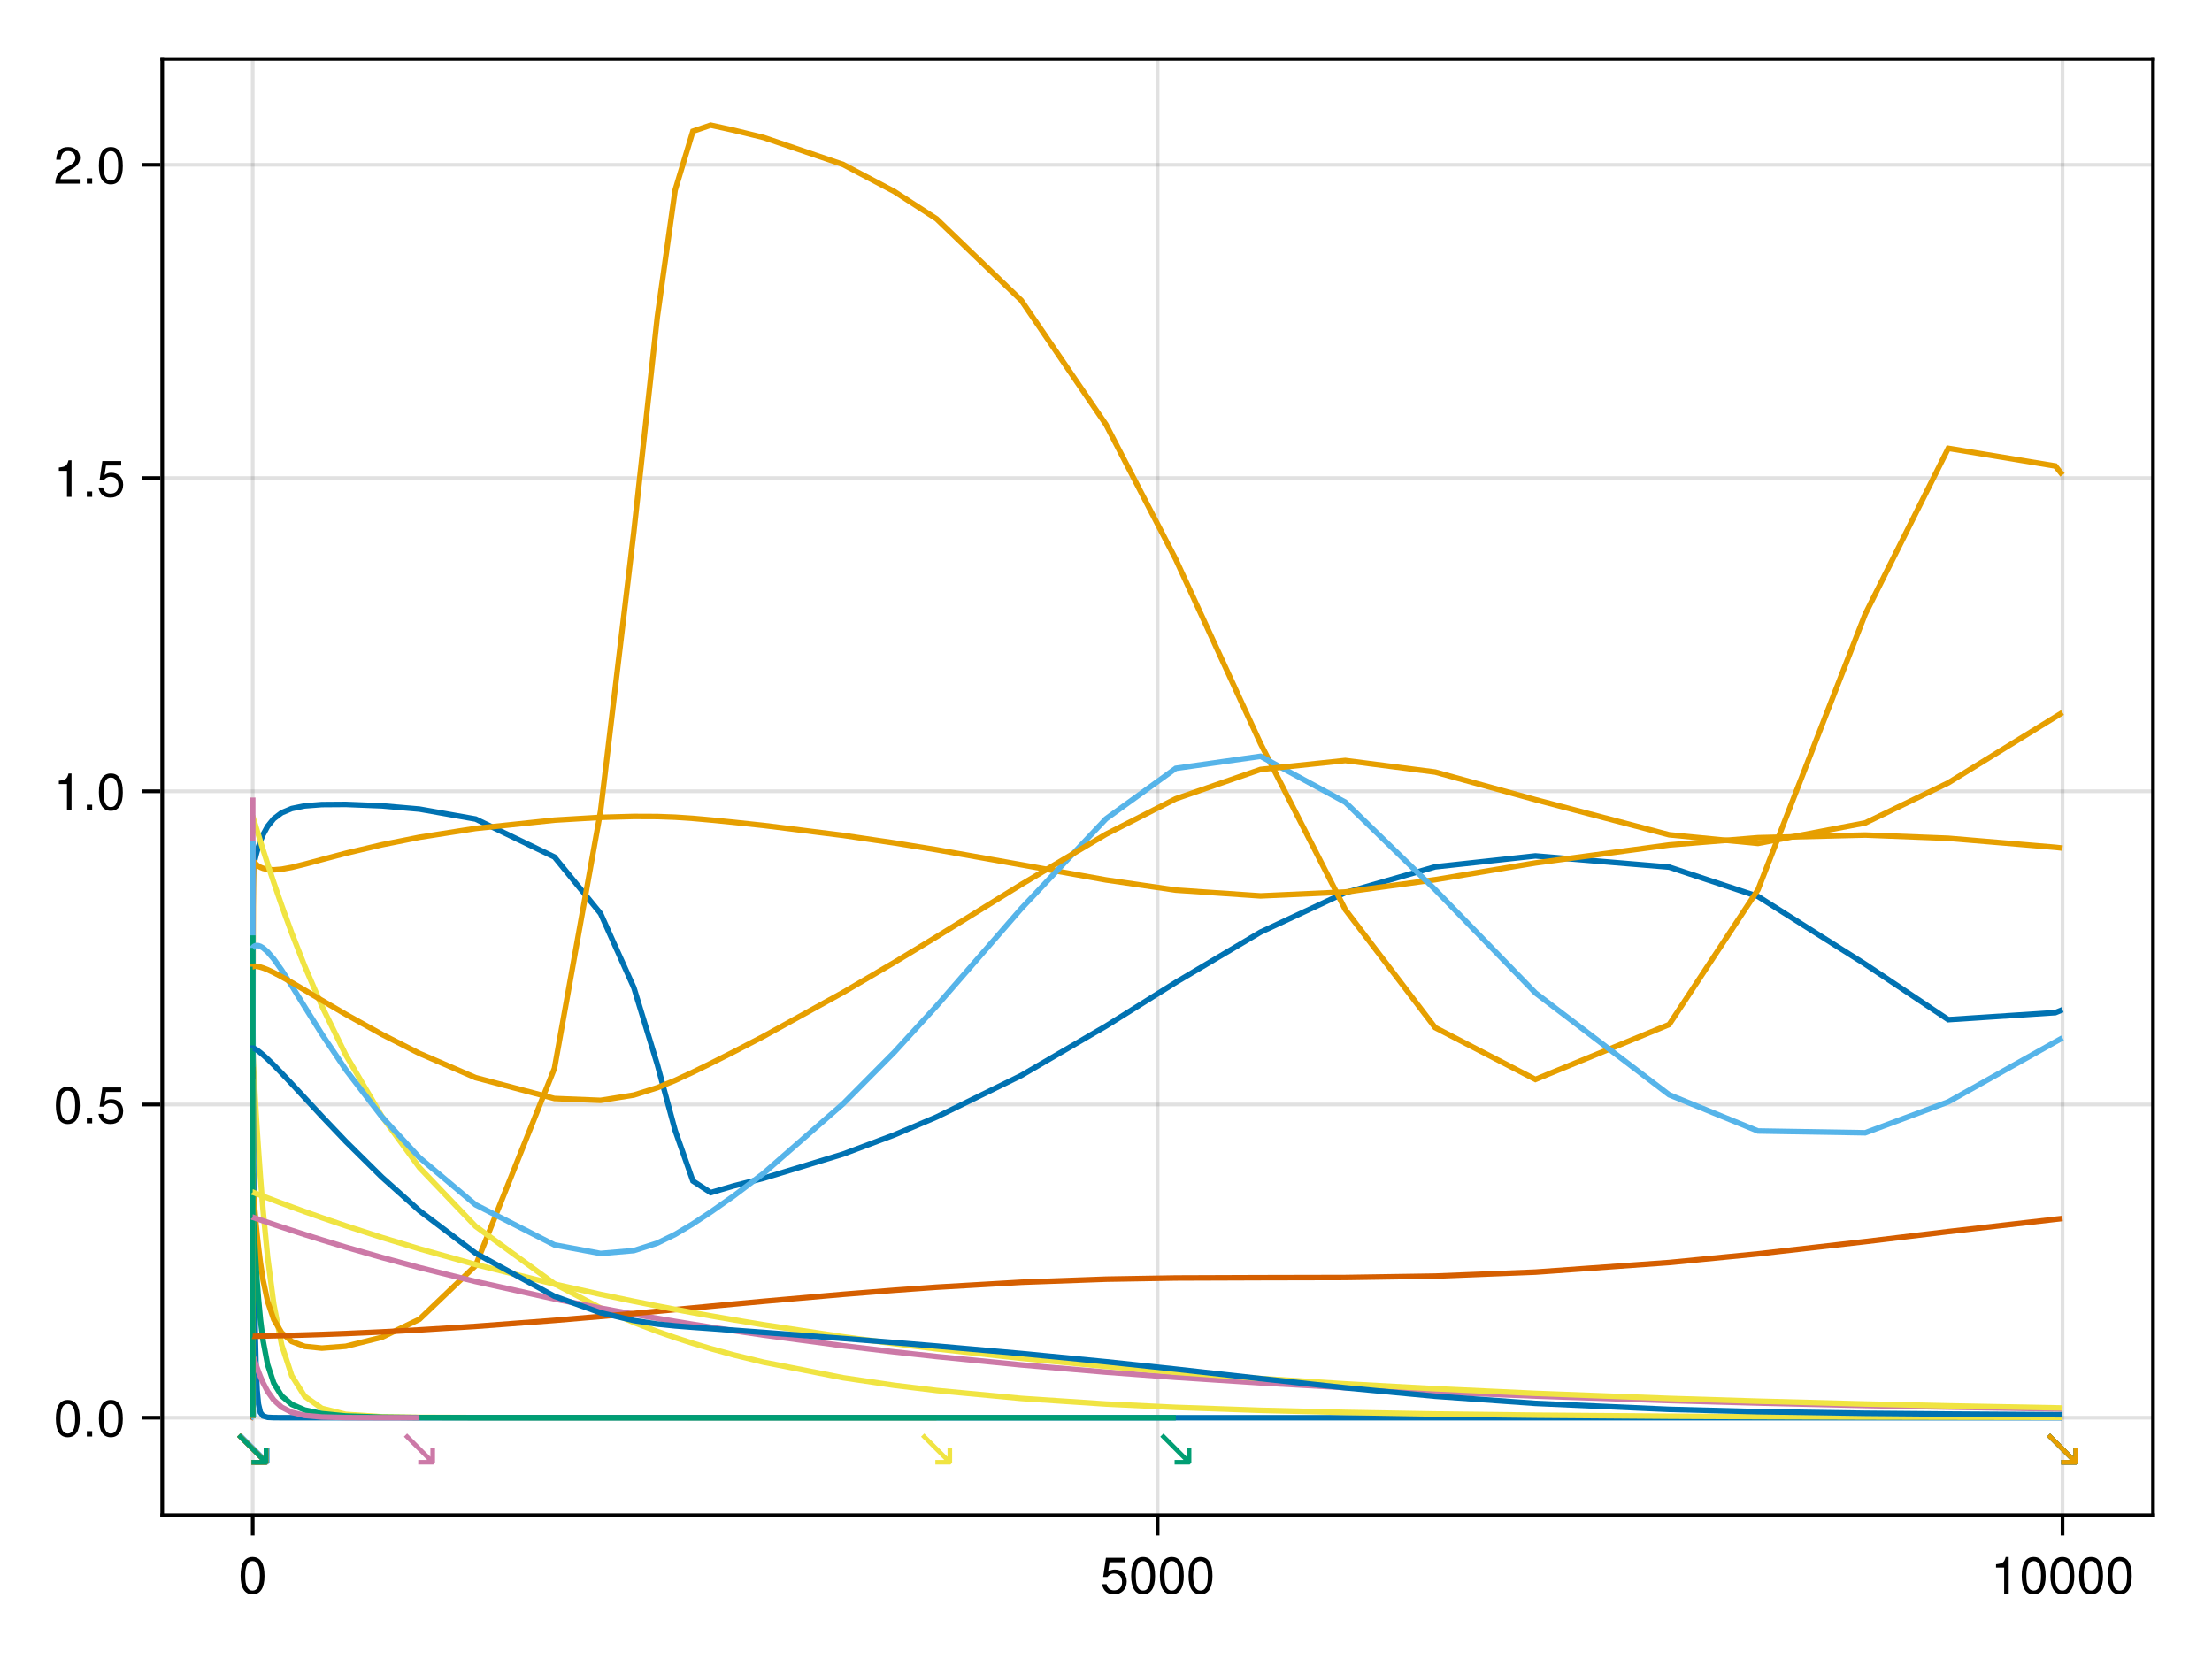 <?xml version="1.0" encoding="UTF-8"?>
<svg xmlns="http://www.w3.org/2000/svg" xmlns:xlink="http://www.w3.org/1999/xlink" width="600" height="450" viewBox="0 0 600 450">
<defs>
<g>
<g id="glyph-0-0-98f775aa">
<path d="M 7.094 -4.781 C 7.094 -1.516 5.953 0.203 3.844 0.203 C 1.719 0.203 0.609 -1.516 0.609 -4.859 C 0.609 -8.188 1.703 -9.922 3.844 -9.922 C 6 -9.922 7.094 -8.219 7.094 -4.781 Z M 5.844 -4.891 C 5.844 -7.547 5.188 -8.828 3.844 -8.828 C 2.516 -8.828 1.859 -7.562 1.859 -4.844 C 1.859 -2.125 2.516 -0.812 3.828 -0.812 C 5.188 -0.812 5.844 -2.078 5.844 -4.891 Z M 5.844 -4.891 "/>
</g>
<g id="glyph-1-0-98f775aa">
<path d="M 7.188 -3.297 C 7.188 -1.188 5.781 0.203 3.781 0.203 C 2.016 0.203 0.891 -0.578 0.484 -2.547 C 0.484 -2.547 1.719 -2.547 1.719 -2.547 C 2.016 -1.422 2.672 -0.875 3.75 -0.875 C 5.094 -0.875 5.922 -1.688 5.922 -3.125 C 5.922 -4.594 5.078 -5.453 3.75 -5.453 C 2.984 -5.453 2.5 -5.203 1.938 -4.516 C 1.938 -4.516 0.797 -4.516 0.797 -4.516 C 0.797 -4.516 1.547 -9.719 1.547 -9.719 C 1.547 -9.719 6.656 -9.719 6.656 -9.719 C 6.656 -9.719 6.656 -8.5 6.656 -8.5 C 6.656 -8.5 2.531 -8.5 2.531 -8.5 C 2.531 -8.5 2.141 -5.938 2.141 -5.938 C 2.719 -6.359 3.281 -6.531 3.969 -6.531 C 5.875 -6.531 7.188 -5.25 7.188 -3.297 Z M 7.188 -3.297 "/>
</g>
<g id="glyph-1-1-98f775aa">
<path d="M 7.094 -4.781 C 7.094 -1.516 5.953 0.203 3.844 0.203 C 1.719 0.203 0.609 -1.516 0.609 -4.859 C 0.609 -8.188 1.703 -9.922 3.844 -9.922 C 6 -9.922 7.094 -8.219 7.094 -4.781 Z M 5.844 -4.891 C 5.844 -7.547 5.188 -8.828 3.844 -8.828 C 2.516 -8.828 1.859 -7.562 1.859 -4.844 C 1.859 -2.125 2.516 -0.812 3.828 -0.812 C 5.188 -0.812 5.844 -2.078 5.844 -4.891 Z M 5.844 -4.891 "/>
</g>
<g id="glyph-2-0-98f775aa">
<path d="M 4.859 0 C 4.859 0 3.625 0 3.625 0 C 3.625 0 3.625 -7.062 3.625 -7.062 C 3.625 -7.062 1.422 -7.062 1.422 -7.062 C 1.422 -7.062 1.422 -7.953 1.422 -7.953 C 3.328 -8.188 3.609 -8.406 4.047 -9.922 C 4.047 -9.922 4.859 -9.922 4.859 -9.922 C 4.859 -9.922 4.859 0 4.859 0 Z M 4.859 0 "/>
</g>
<g id="glyph-2-1-98f775aa">
<path d="M 7.094 -4.781 C 7.094 -1.516 5.953 0.203 3.844 0.203 C 1.719 0.203 0.609 -1.516 0.609 -4.859 C 0.609 -8.188 1.703 -9.922 3.844 -9.922 C 6 -9.922 7.094 -8.219 7.094 -4.781 Z M 5.844 -4.891 C 5.844 -7.547 5.188 -8.828 3.844 -8.828 C 2.516 -8.828 1.859 -7.562 1.859 -4.844 C 1.859 -2.125 2.516 -0.812 3.828 -0.812 C 5.188 -0.812 5.844 -2.078 5.844 -4.891 Z M 5.844 -4.891 "/>
</g>
<g id="glyph-3-0-98f775aa">
<path d="M 7.094 -4.781 C 7.094 -1.516 5.953 0.203 3.844 0.203 C 1.719 0.203 0.609 -1.516 0.609 -4.859 C 0.609 -8.188 1.703 -9.922 3.844 -9.922 C 6 -9.922 7.094 -8.219 7.094 -4.781 Z M 5.844 -4.891 C 5.844 -7.547 5.188 -8.828 3.844 -8.828 C 2.516 -8.828 1.859 -7.562 1.859 -4.844 C 1.859 -2.125 2.516 -0.812 3.828 -0.812 C 5.188 -0.812 5.844 -2.078 5.844 -4.891 Z M 5.844 -4.891 "/>
</g>
<g id="glyph-4-0-98f775aa">
<path d="M 7.094 -4.781 C 7.094 -1.516 5.953 0.203 3.844 0.203 C 1.719 0.203 0.609 -1.516 0.609 -4.859 C 0.609 -8.188 1.703 -9.922 3.844 -9.922 C 6 -9.922 7.094 -8.219 7.094 -4.781 Z M 5.844 -4.891 C 5.844 -7.547 5.188 -8.828 3.844 -8.828 C 2.516 -8.828 1.859 -7.562 1.859 -4.844 C 1.859 -2.125 2.516 -0.812 3.828 -0.812 C 5.188 -0.812 5.844 -2.078 5.844 -4.891 Z M 5.844 -4.891 "/>
</g>
<g id="glyph-4-1-98f775aa">
<path d="M 4.859 0 C 4.859 0 3.625 0 3.625 0 C 3.625 0 3.625 -7.062 3.625 -7.062 C 3.625 -7.062 1.422 -7.062 1.422 -7.062 C 1.422 -7.062 1.422 -7.953 1.422 -7.953 C 3.328 -8.188 3.609 -8.406 4.047 -9.922 C 4.047 -9.922 4.859 -9.922 4.859 -9.922 C 4.859 -9.922 4.859 0 4.859 0 Z M 4.859 0 "/>
</g>
<g id="glyph-4-2-98f775aa">
<path d="M 7.188 -3.297 C 7.188 -1.188 5.781 0.203 3.781 0.203 C 2.016 0.203 0.891 -0.578 0.484 -2.547 C 0.484 -2.547 1.719 -2.547 1.719 -2.547 C 2.016 -1.422 2.672 -0.875 3.75 -0.875 C 5.094 -0.875 5.922 -1.688 5.922 -3.125 C 5.922 -4.594 5.078 -5.453 3.75 -5.453 C 2.984 -5.453 2.5 -5.203 1.938 -4.516 C 1.938 -4.516 0.797 -4.516 0.797 -4.516 C 0.797 -4.516 1.547 -9.719 1.547 -9.719 C 1.547 -9.719 6.656 -9.719 6.656 -9.719 C 6.656 -9.719 6.656 -8.5 6.656 -8.5 C 6.656 -8.5 2.531 -8.5 2.531 -8.5 C 2.531 -8.5 2.141 -5.938 2.141 -5.938 C 2.719 -6.359 3.281 -6.531 3.969 -6.531 C 5.875 -6.531 7.188 -5.25 7.188 -3.297 Z M 7.188 -3.297 "/>
</g>
<g id="glyph-5-0-98f775aa">
<path d="M 2.672 0 C 2.672 0 1.219 0 1.219 0 C 1.219 0 1.219 -1.453 1.219 -1.453 C 1.219 -1.453 2.672 -1.453 2.672 -1.453 C 2.672 -1.453 2.672 0 2.672 0 Z M 2.672 0 "/>
</g>
<g id="glyph-6-0-98f775aa">
<path d="M 7.094 -4.781 C 7.094 -1.516 5.953 0.203 3.844 0.203 C 1.719 0.203 0.609 -1.516 0.609 -4.859 C 0.609 -8.188 1.703 -9.922 3.844 -9.922 C 6 -9.922 7.094 -8.219 7.094 -4.781 Z M 5.844 -4.891 C 5.844 -7.547 5.188 -8.828 3.844 -8.828 C 2.516 -8.828 1.859 -7.562 1.859 -4.844 C 1.859 -2.125 2.516 -0.812 3.828 -0.812 C 5.188 -0.812 5.844 -2.078 5.844 -4.891 Z M 5.844 -4.891 "/>
</g>
<g id="glyph-6-1-98f775aa">
<path d="M 7.188 -3.297 C 7.188 -1.188 5.781 0.203 3.781 0.203 C 2.016 0.203 0.891 -0.578 0.484 -2.547 C 0.484 -2.547 1.719 -2.547 1.719 -2.547 C 2.016 -1.422 2.672 -0.875 3.75 -0.875 C 5.094 -0.875 5.922 -1.688 5.922 -3.125 C 5.922 -4.594 5.078 -5.453 3.75 -5.453 C 2.984 -5.453 2.5 -5.203 1.938 -4.516 C 1.938 -4.516 0.797 -4.516 0.797 -4.516 C 0.797 -4.516 1.547 -9.719 1.547 -9.719 C 1.547 -9.719 6.656 -9.719 6.656 -9.719 C 6.656 -9.719 6.656 -8.5 6.656 -8.5 C 6.656 -8.5 2.531 -8.5 2.531 -8.5 C 2.531 -8.5 2.141 -5.938 2.141 -5.938 C 2.719 -6.359 3.281 -6.531 3.969 -6.531 C 5.875 -6.531 7.188 -5.25 7.188 -3.297 Z M 7.188 -3.297 "/>
</g>
<g id="glyph-7-0-98f775aa">
<path d="M 2.672 0 C 2.672 0 1.219 0 1.219 0 C 1.219 0 1.219 -1.453 1.219 -1.453 C 1.219 -1.453 2.672 -1.453 2.672 -1.453 C 2.672 -1.453 2.672 0 2.672 0 Z M 2.672 0 "/>
</g>
<g id="glyph-8-0-98f775aa">
<path d="M 4.859 0 C 4.859 0 3.625 0 3.625 0 C 3.625 0 3.625 -7.062 3.625 -7.062 C 3.625 -7.062 1.422 -7.062 1.422 -7.062 C 1.422 -7.062 1.422 -7.953 1.422 -7.953 C 3.328 -8.188 3.609 -8.406 4.047 -9.922 C 4.047 -9.922 4.859 -9.922 4.859 -9.922 C 4.859 -9.922 4.859 0 4.859 0 Z M 4.859 0 "/>
</g>
<g id="glyph-8-1-98f775aa">
<path d="M 7.094 -4.781 C 7.094 -1.516 5.953 0.203 3.844 0.203 C 1.719 0.203 0.609 -1.516 0.609 -4.859 C 0.609 -8.188 1.703 -9.922 3.844 -9.922 C 6 -9.922 7.094 -8.219 7.094 -4.781 Z M 5.844 -4.891 C 5.844 -7.547 5.188 -8.828 3.844 -8.828 C 2.516 -8.828 1.859 -7.562 1.859 -4.844 C 1.859 -2.125 2.516 -0.812 3.828 -0.812 C 5.188 -0.812 5.844 -2.078 5.844 -4.891 Z M 5.844 -4.891 "/>
</g>
<g id="glyph-9-0-98f775aa">
<path d="M 2.672 0 C 2.672 0 1.219 0 1.219 0 C 1.219 0 1.219 -1.453 1.219 -1.453 C 1.219 -1.453 2.672 -1.453 2.672 -1.453 C 2.672 -1.453 2.672 0 2.672 0 Z M 2.672 0 "/>
</g>
<g id="glyph-10-0-98f775aa">
<path d="M 7.156 -7.016 C 7.156 -5.797 6.438 -4.766 5.047 -4.016 C 5.047 -4.016 3.656 -3.266 3.656 -3.266 C 2.438 -2.547 1.984 -2.031 1.859 -1.219 C 1.859 -1.219 7.078 -1.219 7.078 -1.219 C 7.078 -1.219 7.078 0 7.078 0 C 7.078 0 0.469 0 0.469 0 C 0.594 -2.188 1.188 -3.125 3.266 -4.297 C 3.266 -4.297 4.547 -5.031 4.547 -5.031 C 5.438 -5.531 5.891 -6.203 5.891 -6.984 C 5.891 -8.047 5.047 -8.844 3.938 -8.844 C 2.719 -8.844 2.031 -8.141 1.938 -6.484 C 1.938 -6.484 0.703 -6.484 0.703 -6.484 C 0.766 -8.891 1.953 -9.922 3.969 -9.922 C 5.859 -9.922 7.156 -8.688 7.156 -7.016 Z M 7.156 -7.016 "/>
</g>
<g id="glyph-10-1-98f775aa">
<path d="M 7.094 -4.781 C 7.094 -1.516 5.953 0.203 3.844 0.203 C 1.719 0.203 0.609 -1.516 0.609 -4.859 C 0.609 -8.188 1.703 -9.922 3.844 -9.922 C 6 -9.922 7.094 -8.219 7.094 -4.781 Z M 5.844 -4.891 C 5.844 -7.547 5.188 -8.828 3.844 -8.828 C 2.516 -8.828 1.859 -7.562 1.859 -4.844 C 1.859 -2.125 2.516 -0.812 3.828 -0.812 C 5.188 -0.812 5.844 -2.078 5.844 -4.891 Z M 5.844 -4.891 "/>
</g>
<g id="glyph-11-0-98f775aa">
<path d="M 2.672 0 C 2.672 0 1.219 0 1.219 0 C 1.219 0 1.219 -1.453 1.219 -1.453 C 1.219 -1.453 2.672 -1.453 2.672 -1.453 C 2.672 -1.453 2.672 0 2.672 0 Z M 2.672 0 "/>
</g>
</g>
</defs>
<rect x="-60" y="-45" width="720" height="540" fill="rgb(100%, 100%, 100%)" fill-opacity="1"/>
<path fill-rule="nonzero" fill="rgb(100%, 100%, 100%)" fill-opacity="1" d="M 44 411 L 584 411 L 584 16 L 44 16 Z M 44 411 "/>
<path fill="none" stroke-width="1" stroke-linecap="butt" stroke-linejoin="miter" stroke="rgb(0%, 0%, 0%)" stroke-opacity="0.12" stroke-miterlimit="1.155" d="M 68.547 411 L 68.547 16 "/>
<path fill="none" stroke-width="1" stroke-linecap="butt" stroke-linejoin="miter" stroke="rgb(0%, 0%, 0%)" stroke-opacity="0.12" stroke-miterlimit="1.155" d="M 314 411 L 314 16 "/>
<path fill="none" stroke-width="1" stroke-linecap="butt" stroke-linejoin="miter" stroke="rgb(0%, 0%, 0%)" stroke-opacity="0.12" stroke-miterlimit="1.155" d="M 559.453 411 L 559.453 16 "/>
<path fill="none" stroke-width="1" stroke-linecap="butt" stroke-linejoin="miter" stroke="rgb(0%, 0%, 0%)" stroke-opacity="0.12" stroke-miterlimit="1.155" d="M 44 384.551 L 584 384.551 "/>
<path fill="none" stroke-width="1" stroke-linecap="butt" stroke-linejoin="miter" stroke="rgb(0%, 0%, 0%)" stroke-opacity="0.12" stroke-miterlimit="1.155" d="M 44 299.59 L 584 299.59 "/>
<path fill="none" stroke-width="1" stroke-linecap="butt" stroke-linejoin="miter" stroke="rgb(0%, 0%, 0%)" stroke-opacity="0.12" stroke-miterlimit="1.155" d="M 44 214.629 L 584 214.629 "/>
<path fill="none" stroke-width="1" stroke-linecap="butt" stroke-linejoin="miter" stroke="rgb(0%, 0%, 0%)" stroke-opacity="0.12" stroke-miterlimit="1.155" d="M 44 129.668 L 584 129.668 "/>
<path fill="none" stroke-width="1" stroke-linecap="butt" stroke-linejoin="miter" stroke="rgb(0%, 0%, 0%)" stroke-opacity="0.12" stroke-miterlimit="1.155" d="M 44 44.703 L 584 44.703 "/>
<g fill="rgb(0%, 0%, 0%)" fill-opacity="1">
<use xlink:href="#glyph-0-0-98f775aa" x="64.653" y="432.258"/>
</g>
<g fill="rgb(0%, 0%, 0%)" fill-opacity="1">
<use xlink:href="#glyph-1-0-98f775aa" x="298.432" y="432.258"/>
</g>
<g fill="rgb(0%, 0%, 0%)" fill-opacity="1">
<use xlink:href="#glyph-1-1-98f775aa" x="306.216" y="432.258"/>
</g>
<g fill="rgb(0%, 0%, 0%)" fill-opacity="1">
<use xlink:href="#glyph-1-1-98f775aa" x="314" y="432.258"/>
</g>
<g fill="rgb(0%, 0%, 0%)" fill-opacity="1">
<use xlink:href="#glyph-1-1-98f775aa" x="321.784" y="432.258"/>
</g>
<g fill="rgb(0%, 0%, 0%)" fill-opacity="1">
<use xlink:href="#glyph-2-0-98f775aa" x="539.995" y="432.258"/>
</g>
<g fill="rgb(0%, 0%, 0%)" fill-opacity="1">
<use xlink:href="#glyph-2-1-98f775aa" x="547.779" y="432.258"/>
</g>
<g fill="rgb(0%, 0%, 0%)" fill-opacity="1">
<use xlink:href="#glyph-1-1-98f775aa" x="555.562" y="432.258"/>
</g>
<g fill="rgb(0%, 0%, 0%)" fill-opacity="1">
<use xlink:href="#glyph-3-0-98f775aa" x="563.346" y="432.258"/>
</g>
<g fill="rgb(0%, 0%, 0%)" fill-opacity="1">
<use xlink:href="#glyph-1-1-98f775aa" x="571.131" y="432.258"/>
</g>
<g fill="rgb(0%, 0%, 0%)" fill-opacity="1">
<use xlink:href="#glyph-4-0-98f775aa" x="14.54" y="389.652"/>
</g>
<g fill="rgb(0%, 0%, 0%)" fill-opacity="1">
<use xlink:href="#glyph-5-0-98f775aa" x="22.324" y="389.652"/>
</g>
<g fill="rgb(0%, 0%, 0%)" fill-opacity="1">
<use xlink:href="#glyph-4-0-98f775aa" x="26.216" y="389.652"/>
</g>
<g fill="rgb(0%, 0%, 0%)" fill-opacity="1">
<use xlink:href="#glyph-6-0-98f775aa" x="14.54" y="304.691"/>
</g>
<g fill="rgb(0%, 0%, 0%)" fill-opacity="1">
<use xlink:href="#glyph-7-0-98f775aa" x="22.324" y="304.691"/>
</g>
<g fill="rgb(0%, 0%, 0%)" fill-opacity="1">
<use xlink:href="#glyph-6-1-98f775aa" x="26.216" y="304.691"/>
</g>
<g fill="rgb(0%, 0%, 0%)" fill-opacity="1">
<use xlink:href="#glyph-8-0-98f775aa" x="14.54" y="219.73"/>
</g>
<g fill="rgb(0%, 0%, 0%)" fill-opacity="1">
<use xlink:href="#glyph-9-0-98f775aa" x="22.324" y="219.73"/>
</g>
<g fill="rgb(0%, 0%, 0%)" fill-opacity="1">
<use xlink:href="#glyph-8-1-98f775aa" x="26.216" y="219.73"/>
</g>
<g fill="rgb(0%, 0%, 0%)" fill-opacity="1">
<use xlink:href="#glyph-4-1-98f775aa" x="14.54" y="134.769"/>
</g>
<g fill="rgb(0%, 0%, 0%)" fill-opacity="1">
<use xlink:href="#glyph-5-0-98f775aa" x="22.324" y="134.769"/>
</g>
<g fill="rgb(0%, 0%, 0%)" fill-opacity="1">
<use xlink:href="#glyph-4-2-98f775aa" x="26.216" y="134.769"/>
</g>
<g fill="rgb(0%, 0%, 0%)" fill-opacity="1">
<use xlink:href="#glyph-10-0-98f775aa" x="14.54" y="49.808"/>
</g>
<g fill="rgb(0%, 0%, 0%)" fill-opacity="1">
<use xlink:href="#glyph-11-0-98f775aa" x="22.324" y="49.808"/>
</g>
<g fill="rgb(0%, 0%, 0%)" fill-opacity="1">
<use xlink:href="#glyph-10-1-98f775aa" x="26.216" y="49.808"/>
</g>
<path fill="none" stroke-width="1.5" stroke-linecap="butt" stroke-linejoin="miter" stroke="rgb(0%, 44.706%, 69.804%)" stroke-opacity="1" stroke-miterlimit="2" d="M 68.547 262.207 L 68.547 261.465 L 68.551 260.793 L 68.551 260.137 L 68.559 258.152 L 68.562 256.863 L 68.566 255.527 L 68.574 253.902 L 68.578 252.121 L 68.59 249.941 L 68.602 247.371 L 68.617 244.906 L 68.637 242.273 L 68.656 240.422 L 68.688 238.328 L 68.73 236.52 L 68.781 235.379 L 68.855 234.555 L 68.941 234.027 L 69.051 233.547 L 69.242 232.75 L 69.438 231.984 L 69.742 230.875 L 70.094 229.711 L 70.633 228.141 L 71.363 226.379 L 72.59 224.137 L 74.254 222.082 L 76.406 220.453 L 79.137 219.312 L 82.645 218.598 L 87.285 218.238 L 93.781 218.191 L 103.57 218.582 L 113.77 219.465 L 128.996 222.16 L 150.395 232.465 L 162.902 247.785 L 171.934 267.906 L 178.297 288.742 L 183.125 306.625 L 187.949 320.34 L 192.777 323.492 L 199.004 321.672 L 207.094 319.605 L 228.707 313.035 L 242.586 307.832 L 254.039 302.98 L 277.023 291.719 L 300.004 278.309 L 318.93 266.469 L 341.914 252.84 L 364.895 242.137 L 389.277 235.133 L 416.477 232.168 L 452.758 235.203 L 476.848 243.156 L 505.93 261.523 L 528.465 276.578 L 557.504 274.672 L 559.453 273.883 "/>
<path fill-rule="nonzero" fill="rgb(0%, 44.706%, 69.804%)" fill-opacity="1" d="M 563.676 396.797 L 563.207 397.266 L 559.129 397.266 L 559.129 396.016 L 561.551 396.016 L 555.238 389.703 L 556.113 388.828 L 562.426 395.141 L 562.426 392.719 L 563.676 392.719 Z M 565.695 397.641 "/>
<path fill="none" stroke-width="1.5" stroke-linecap="butt" stroke-linejoin="miter" stroke="rgb(90.196%, 62.353%, 0%)" stroke-opacity="1" stroke-miterlimit="2" d="M 68.547 314.883 L 68.547 313.406 L 68.551 312.043 L 68.551 310.684 L 68.555 308.582 L 68.559 306.418 L 68.562 303.516 L 68.566 300.375 L 68.574 296.363 L 68.578 291.715 L 68.59 285.648 L 68.602 277.914 L 68.617 269.875 L 68.637 260.637 L 68.656 253.797 L 68.688 245.871 L 68.73 239.27 L 68.781 235.684 L 68.855 233.988 L 68.941 233.695 L 69.051 233.832 L 69.242 234.137 L 69.438 234.387 L 69.742 234.684 L 70.094 234.945 L 70.633 235.25 L 71.363 235.543 L 72.59 235.832 L 74.254 235.945 L 76.406 235.773 L 79.137 235.273 L 82.645 234.414 L 87.285 233.168 L 93.781 231.453 L 103.57 229.145 L 113.77 227.109 L 128.996 224.719 L 150.395 222.457 L 162.902 221.707 L 171.934 221.457 L 178.297 221.484 L 183.125 221.66 L 187.949 221.984 L 192.777 222.418 L 199.004 223.035 L 207.094 223.898 L 228.707 226.598 L 242.586 228.641 L 254.039 230.488 L 277.023 234.566 L 300.004 238.684 L 318.93 241.445 L 341.914 243.012 L 364.895 241.961 L 389.277 238.617 L 416.477 234.082 L 452.758 229.195 L 476.848 227.227 L 505.93 226.504 L 528.465 227.379 L 557.504 229.832 L 559.453 230.043 "/>
<path fill-rule="nonzero" fill="rgb(90.196%, 62.353%, 0%)" fill-opacity="1" d="M 563.676 396.797 L 563.207 397.266 L 559.129 397.266 L 559.129 396.016 L 561.551 396.016 L 555.238 389.703 L 556.113 388.828 L 562.426 395.141 L 562.426 392.719 L 563.676 392.719 Z M 565.695 397.641 "/>
<path fill="none" stroke-width="1.5" stroke-linecap="butt" stroke-linejoin="miter" stroke="rgb(0%, 61.961%, 45.098%)" stroke-opacity="1" stroke-miterlimit="2" d="M 68.547 282.598 L 68.547 384.551 "/>
<path fill-rule="nonzero" fill="rgb(0%, 61.961%, 45.098%)" fill-opacity="1" d="M 72.77 396.797 L 72.301 397.266 L 68.223 397.266 L 68.223 396.016 L 70.645 396.016 L 64.332 389.703 L 65.207 388.828 L 71.52 395.141 L 71.52 392.719 L 72.77 392.719 Z M 74.793 397.641 "/>
<path fill="none" stroke-width="1.5" stroke-linecap="butt" stroke-linejoin="miter" stroke="rgb(80%, 47.451%, 65.49%)" stroke-opacity="1" stroke-miterlimit="2" d="M 68.547 325.078 L 68.547 384.551 "/>
<path fill-rule="nonzero" fill="rgb(80%, 47.451%, 65.49%)" fill-opacity="1" d="M 72.77 396.797 L 72.301 397.266 L 68.223 397.266 L 68.223 396.016 L 70.645 396.016 L 64.332 389.703 L 65.207 388.828 L 71.52 395.141 L 71.52 392.719 L 72.77 392.719 Z M 74.793 397.641 "/>
<path fill="none" stroke-width="1.5" stroke-linecap="butt" stroke-linejoin="miter" stroke="rgb(33.725%, 70.588%, 91.373%)" stroke-opacity="1" stroke-miterlimit="2" d="M 68.547 323.379 L 68.547 384.551 "/>
<path fill-rule="nonzero" fill="rgb(33.725%, 70.588%, 91.373%)" fill-opacity="1" d="M 72.77 396.797 L 72.301 397.266 L 68.223 397.266 L 68.223 396.016 L 70.645 396.016 L 64.332 389.703 L 65.207 388.828 L 71.52 395.141 L 71.52 392.719 L 72.77 392.719 Z M 74.793 397.641 "/>
<path fill="none" stroke-width="1.5" stroke-linecap="butt" stroke-linejoin="miter" stroke="rgb(83.529%, 36.863%, 0%)" stroke-opacity="1" stroke-miterlimit="2" d="M 68.547 296.191 L 68.547 313.621 L 68.551 326.973 L 68.551 338.016 L 68.555 351.328 L 68.559 361.258 L 68.562 370.234 L 68.566 376.184 L 68.574 380.406 L 68.578 382.754 L 68.59 383.984 L 68.602 384.441 L 68.617 384.539 L 68.637 384.551 L 68.656 384.551 "/>
<path fill-rule="nonzero" fill="rgb(83.529%, 36.863%, 0%)" fill-opacity="1" d="M 72.879 396.797 L 72.41 397.266 L 68.332 397.266 L 68.332 396.016 L 70.754 396.016 L 64.441 389.703 L 65.316 388.828 L 71.629 395.141 L 71.629 392.719 L 72.879 392.719 Z M 74.902 397.641 "/>
<path fill="none" stroke-width="1.5" stroke-linecap="butt" stroke-linejoin="miter" stroke="rgb(94.118%, 89.412%, 25.882%)" stroke-opacity="1" stroke-miterlimit="2" d="M 68.547 284.297 L 68.547 284.344 L 68.551 284.387 L 68.551 284.434 L 68.555 284.508 L 68.559 284.586 L 68.562 284.688 L 68.566 284.805 L 68.574 284.953 L 68.578 285.129 L 68.59 285.363 L 68.602 285.676 L 68.617 286.027 L 68.637 286.492 L 68.656 286.91 L 68.688 287.566 L 68.73 288.473 L 68.781 289.523 L 68.855 291.023 L 68.941 292.719 L 69.051 294.711 L 69.242 298.168 L 69.438 301.508 L 69.742 306.43 L 70.094 311.758 L 70.633 319.297 L 71.363 328.367 L 72.59 340.977 L 74.254 353.738 L 76.406 364.812 L 79.137 373.16 L 82.645 378.742 L 87.285 382.004 L 93.781 383.637 L 103.57 384.297 L 113.77 384.453 L 128.996 384.512 L 150.395 384.527 L 162.902 384.531 L 171.934 384.531 L 178.297 384.535 L 183.125 384.535 L 187.949 384.539 L 192.777 384.543 L 199.004 384.543 L 207.094 384.547 L 228.707 384.551 L 254.039 384.551 "/>
<path fill-rule="nonzero" fill="rgb(94.118%, 89.412%, 25.882%)" fill-opacity="1" d="M 258.262 396.797 L 257.793 397.266 L 253.715 397.266 L 253.715 396.016 L 256.137 396.016 L 249.824 389.703 L 250.699 388.828 L 257.012 395.141 L 257.012 392.719 L 258.262 392.719 Z M 260.281 397.641 "/>
<path fill="none" stroke-width="1.5" stroke-linecap="butt" stroke-linejoin="miter" stroke="rgb(0%, 44.706%, 69.804%)" stroke-opacity="1" stroke-miterlimit="2" d="M 68.547 262.207 L 68.547 262.75 L 68.551 263.262 L 68.551 263.781 L 68.555 264.598 L 68.559 265.457 L 68.562 266.625 L 68.566 267.902 L 68.574 269.551 L 68.578 271.488 L 68.59 274.062 L 68.602 277.48 L 68.617 281.297 L 68.637 286.266 L 68.656 290.645 L 68.688 297.266 L 68.73 305.949 L 68.781 315.223 L 68.855 326.922 L 68.941 338.074 L 69.051 348.672 L 69.242 361.922 L 69.438 370.098 L 69.742 377.086 L 70.094 380.828 L 70.633 383.129 L 71.363 384.082 L 72.59 384.449 L 74.254 384.527 L 76.406 384.543 L 79.137 384.547 L 82.645 384.547 L 87.285 384.551 L 559.453 384.551 "/>
<path fill-rule="nonzero" fill="rgb(0%, 44.706%, 69.804%)" fill-opacity="1" d="M 563.676 396.797 L 563.207 397.266 L 559.129 397.266 L 559.129 396.016 L 561.551 396.016 L 555.238 389.703 L 556.113 388.828 L 562.426 395.141 L 562.426 392.719 L 563.676 392.719 Z M 565.695 397.641 "/>
<path fill="none" stroke-width="1.5" stroke-linecap="butt" stroke-linejoin="miter" stroke="rgb(90.196%, 62.353%, 0%)" stroke-opacity="1" stroke-miterlimit="2" d="M 68.547 321.68 L 68.547 321.695 L 68.551 321.711 L 68.551 321.73 L 68.555 321.758 L 68.559 321.789 L 68.562 321.832 L 68.566 321.879 L 68.574 321.941 L 68.578 322.02 L 68.59 322.121 L 68.602 322.266 L 68.617 322.434 L 68.637 322.664 L 68.656 322.875 L 68.688 323.223 L 68.73 323.719 L 68.781 324.316 L 68.855 325.203 L 68.941 326.23 L 69.051 327.473 L 69.242 329.676 L 69.438 331.824 L 69.742 334.945 L 70.094 338.207 L 70.633 342.527 L 71.363 347.254 L 72.59 352.988 L 74.254 357.898 L 76.406 361.512 L 79.137 363.867 L 82.645 365.199 L 87.285 365.672 L 93.781 365.176 L 103.57 362.738 L 113.77 357.848 L 128.996 343.305 L 150.395 289.785 L 162.902 220.027 L 171.934 144.172 L 178.297 85.961 L 183.125 51.582 L 187.949 35.594 L 192.777 33.953 L 199.004 35.324 L 207.094 37.293 L 228.707 44.625 L 242.586 51.949 L 254.039 59.363 L 277.023 81.484 L 300.004 115.176 L 318.93 151.73 L 341.914 201.688 L 364.895 246.703 L 389.277 278.734 L 416.477 292.789 L 452.758 277.902 L 476.848 241.328 L 505.93 166.586 L 528.465 121.609 L 557.504 126.395 L 559.453 128.82 "/>
<path fill-rule="nonzero" fill="rgb(90.196%, 62.353%, 0%)" fill-opacity="1" d="M 563.676 396.797 L 563.207 397.266 L 559.129 397.266 L 559.129 396.016 L 561.551 396.016 L 555.238 389.703 L 556.113 388.828 L 562.426 395.141 L 562.426 392.719 L 563.676 392.719 Z M 565.695 397.641 "/>
<path fill="none" stroke-width="1.5" stroke-linecap="butt" stroke-linejoin="miter" stroke="rgb(0%, 61.961%, 45.098%)" stroke-opacity="1" stroke-miterlimit="2" d="M 68.547 326.777 L 68.547 326.809 L 68.551 326.84 L 68.551 326.871 L 68.555 326.922 L 68.559 326.977 L 68.562 327.051 L 68.566 327.133 L 68.574 327.242 L 68.578 327.371 L 68.59 327.551 L 68.602 327.801 L 68.617 328.086 L 68.637 328.48 L 68.656 328.848 L 68.688 329.438 L 68.73 330.277 L 68.781 331.281 L 68.855 332.746 L 68.941 334.422 L 69.051 336.41 L 69.242 339.844 L 69.438 343.09 L 69.742 347.633 L 70.094 352.168 L 70.633 357.867 L 71.363 363.676 L 72.59 370.145 L 74.254 375.184 L 76.406 378.66 L 79.137 380.945 L 82.645 382.453 L 87.285 383.445 L 93.781 384.074 L 103.57 384.406 L 113.77 384.508 L 128.996 384.543 L 150.395 384.547 L 162.902 384.551 L 318.93 384.551 "/>
<path fill-rule="nonzero" fill="rgb(0%, 61.961%, 45.098%)" fill-opacity="1" d="M 323.152 396.797 L 322.684 397.266 L 318.605 397.266 L 318.605 396.016 L 321.027 396.016 L 314.715 389.703 L 315.59 388.828 L 321.902 395.141 L 321.902 392.719 L 323.152 392.719 Z M 325.176 397.641 "/>
<path fill="none" stroke-width="1.5" stroke-linecap="butt" stroke-linejoin="miter" stroke="rgb(80%, 47.451%, 65.49%)" stroke-opacity="1" stroke-miterlimit="2" d="M 68.547 367.559 L 68.547 367.562 L 68.551 367.566 L 68.551 367.57 L 68.559 367.586 L 68.566 367.609 L 68.574 367.621 L 68.578 367.641 L 68.59 367.664 L 68.602 367.699 L 68.617 367.742 L 68.637 367.797 L 68.656 367.848 L 68.688 367.934 L 68.73 368.055 L 68.781 368.199 L 68.855 368.418 L 68.941 368.68 L 69.051 368.992 L 69.242 369.57 L 69.438 370.148 L 69.742 371.027 L 70.094 372 L 70.633 373.398 L 71.363 375.09 L 72.59 377.43 L 74.254 379.754 L 76.406 381.703 L 79.137 383.09 L 82.645 383.938 L 87.285 384.355 L 93.781 384.512 L 103.57 384.547 L 113.77 384.551 "/>
<path fill-rule="nonzero" fill="rgb(80%, 47.451%, 65.49%)" fill-opacity="1" d="M 117.992 396.797 L 117.523 397.266 L 113.445 397.266 L 113.445 396.016 L 115.867 396.016 L 109.555 389.703 L 110.43 388.828 L 116.742 395.141 L 116.742 392.719 L 117.992 392.719 Z M 120.016 397.641 "/>
<path fill="none" stroke-width="1.5" stroke-linecap="butt" stroke-linejoin="miter" stroke="rgb(33.725%, 70.588%, 91.373%)" stroke-opacity="1" stroke-miterlimit="2" d="M 68.547 297.891 L 68.547 300.984 L 68.551 303.848 L 68.551 306.695 L 68.555 311.035 L 68.559 315.398 L 68.562 321.012 L 68.566 326.754 L 68.574 333.551 L 68.578 340.68 L 68.59 348.895 L 68.602 357.781 L 68.617 365.441 L 68.637 372.547 L 68.656 376.797 L 68.688 380.746 L 68.73 383.227 L 68.781 384.195 L 68.855 384.512 L 68.941 384.551 "/>
<path fill-rule="nonzero" fill="rgb(33.725%, 70.588%, 91.373%)" fill-opacity="1" d="M 73.164 396.797 L 72.695 397.266 L 68.617 397.266 L 68.617 396.016 L 71.039 396.016 L 64.727 389.703 L 65.602 388.828 L 71.914 395.141 L 71.914 392.719 L 73.164 392.719 Z M 75.188 397.641 "/>
<path fill="none" stroke-width="1.5" stroke-linecap="butt" stroke-linejoin="miter" stroke="rgb(83.529%, 36.863%, 0%)" stroke-opacity="1" stroke-miterlimit="2" d="M 68.547 231.621 L 68.547 265.043 L 68.551 289.637 L 68.551 309.375 L 68.555 332.449 L 68.559 349.109 L 68.562 363.699 L 68.566 372.996 L 68.574 379.281 L 68.578 382.527 L 68.59 384.035 L 68.602 384.488 L 68.617 384.551 "/>
<path fill-rule="nonzero" fill="rgb(83.529%, 36.863%, 0%)" fill-opacity="1" d="M 72.84 396.797 L 72.371 397.266 L 68.293 397.266 L 68.293 396.016 L 70.715 396.016 L 64.402 389.703 L 65.277 388.828 L 71.59 395.141 L 71.59 392.719 L 72.84 392.719 Z M 74.859 397.641 "/>
<path fill="none" stroke-width="1.5" stroke-linecap="butt" stroke-linejoin="miter" stroke="rgb(94.118%, 89.412%, 25.882%)" stroke-opacity="1" stroke-miterlimit="2" d="M 68.547 221.426 L 68.547 221.43 L 68.551 221.438 L 68.551 221.441 L 68.555 221.453 L 68.559 221.461 L 68.566 221.492 L 68.574 221.512 L 68.578 221.531 L 68.59 221.562 L 68.602 221.605 L 68.617 221.652 L 68.637 221.719 L 68.656 221.781 L 68.688 221.879 L 68.73 222.016 L 68.781 222.184 L 68.855 222.43 L 68.941 222.715 L 69.051 223.062 L 69.242 223.691 L 69.438 224.328 L 69.742 225.316 L 70.094 226.453 L 70.633 228.188 L 71.363 230.512 L 72.59 234.34 L 74.254 239.375 L 76.406 245.617 L 79.137 253.105 L 82.645 262.062 L 87.285 272.848 L 93.781 286.129 L 103.57 302.789 L 113.77 316.711 L 128.996 332.629 L 150.395 348.227 L 162.902 354.805 L 171.934 358.727 L 178.297 361.148 L 183.125 362.824 L 187.949 364.371 L 192.777 365.809 L 199.004 367.512 L 207.094 369.488 L 228.707 373.719 L 242.586 375.77 L 254.039 377.164 L 277.023 379.32 L 300.004 380.84 L 318.93 381.746 L 341.914 382.547 L 364.895 383.113 L 389.277 383.539 L 416.477 383.863 L 452.758 384.141 L 476.848 384.258 L 505.93 384.355 L 528.465 384.406 L 557.504 384.453 L 559.453 384.457 "/>
<path fill-rule="nonzero" fill="rgb(94.118%, 89.412%, 25.882%)" fill-opacity="1" d="M 563.676 396.797 L 563.207 397.266 L 559.129 397.266 L 559.129 396.016 L 561.551 396.016 L 555.238 389.703 L 556.113 388.828 L 562.426 395.141 L 562.426 392.719 L 563.676 392.719 Z M 565.695 397.641 "/>
<path fill="none" stroke-width="1.5" stroke-linecap="butt" stroke-linejoin="miter" stroke="rgb(0%, 44.706%, 69.804%)" stroke-opacity="1" stroke-miterlimit="2" d="M 68.547 258.809 L 68.547 384.551 "/>
<path fill-rule="nonzero" fill="rgb(0%, 44.706%, 69.804%)" fill-opacity="1" d="M 72.77 396.797 L 72.301 397.266 L 68.223 397.266 L 68.223 396.016 L 70.645 396.016 L 64.332 389.703 L 65.207 388.828 L 71.52 395.141 L 71.52 392.719 L 72.77 392.719 Z M 74.793 397.641 "/>
<path fill="none" stroke-width="1.5" stroke-linecap="butt" stroke-linejoin="miter" stroke="rgb(90.196%, 62.353%, 0%)" stroke-opacity="1" stroke-miterlimit="2" d="M 68.547 359.062 L 68.547 384.551 "/>
<path fill-rule="nonzero" fill="rgb(90.196%, 62.353%, 0%)" fill-opacity="1" d="M 72.77 396.797 L 72.301 397.266 L 68.223 397.266 L 68.223 396.016 L 70.645 396.016 L 64.332 389.703 L 65.207 388.828 L 71.52 395.141 L 71.52 392.719 L 72.77 392.719 Z M 74.793 397.641 "/>
<path fill="none" stroke-width="1.5" stroke-linecap="butt" stroke-linejoin="miter" stroke="rgb(0%, 61.961%, 45.098%)" stroke-opacity="1" stroke-miterlimit="2" d="M 68.547 279.199 L 68.547 384.551 "/>
<path fill-rule="nonzero" fill="rgb(0%, 61.961%, 45.098%)" fill-opacity="1" d="M 72.77 396.797 L 72.301 397.266 L 68.223 397.266 L 68.223 396.016 L 70.645 396.016 L 64.332 389.703 L 65.207 388.828 L 71.52 395.141 L 71.52 392.719 L 72.77 392.719 Z M 74.793 397.641 "/>
<path fill="none" stroke-width="1.5" stroke-linecap="butt" stroke-linejoin="miter" stroke="rgb(80%, 47.451%, 65.49%)" stroke-opacity="1" stroke-miterlimit="2" d="M 68.547 216.328 L 68.547 384.551 "/>
<path fill-rule="nonzero" fill="rgb(80%, 47.451%, 65.49%)" fill-opacity="1" d="M 72.77 396.797 L 72.301 397.266 L 68.223 397.266 L 68.223 396.016 L 70.645 396.016 L 64.332 389.703 L 65.207 388.828 L 71.52 395.141 L 71.52 392.719 L 72.77 392.719 Z M 74.793 397.641 "/>
<path fill="none" stroke-width="1.5" stroke-linecap="butt" stroke-linejoin="miter" stroke="rgb(33.725%, 70.588%, 91.373%)" stroke-opacity="1" stroke-miterlimit="2" d="M 68.547 228.223 L 68.547 384.551 "/>
<path fill-rule="nonzero" fill="rgb(33.725%, 70.588%, 91.373%)" fill-opacity="1" d="M 72.77 396.797 L 72.301 397.266 L 68.223 397.266 L 68.223 396.016 L 70.645 396.016 L 64.332 389.703 L 65.207 388.828 L 71.52 395.141 L 71.52 392.719 L 72.77 392.719 Z M 74.793 397.641 "/>
<path fill="none" stroke-width="1.5" stroke-linecap="butt" stroke-linejoin="miter" stroke="rgb(83.529%, 36.863%, 0%)" stroke-opacity="1" stroke-miterlimit="2" d="M 68.547 289.395 L 68.547 384.551 "/>
<path fill-rule="nonzero" fill="rgb(83.529%, 36.863%, 0%)" fill-opacity="1" d="M 72.77 396.797 L 72.301 397.266 L 68.223 397.266 L 68.223 396.016 L 70.645 396.016 L 64.332 389.703 L 65.207 388.828 L 71.52 395.141 L 71.52 392.719 L 72.77 392.719 Z M 74.793 397.641 "/>
<path fill="none" stroke-width="1.5" stroke-linecap="butt" stroke-linejoin="miter" stroke="rgb(94.118%, 89.412%, 25.882%)" stroke-opacity="1" stroke-miterlimit="2" d="M 68.547 292.793 L 68.547 384.551 "/>
<path fill-rule="nonzero" fill="rgb(94.118%, 89.412%, 25.882%)" fill-opacity="1" d="M 72.77 396.797 L 72.301 397.266 L 68.223 397.266 L 68.223 396.016 L 70.645 396.016 L 64.332 389.703 L 65.207 388.828 L 71.52 395.141 L 71.52 392.719 L 72.77 392.719 Z M 74.793 397.641 "/>
<path fill="none" stroke-width="1.5" stroke-linecap="butt" stroke-linejoin="miter" stroke="rgb(0%, 44.706%, 69.804%)" stroke-opacity="1" stroke-miterlimit="2" d="M 68.547 357.363 L 68.547 384.551 "/>
<path fill-rule="nonzero" fill="rgb(0%, 44.706%, 69.804%)" fill-opacity="1" d="M 72.77 396.797 L 72.301 397.266 L 68.223 397.266 L 68.223 396.016 L 70.645 396.016 L 64.332 389.703 L 65.207 388.828 L 71.52 395.141 L 71.52 392.719 L 72.77 392.719 Z M 74.793 397.641 "/>
<path fill="none" stroke-width="1.5" stroke-linecap="butt" stroke-linejoin="miter" stroke="rgb(90.196%, 62.353%, 0%)" stroke-opacity="1" stroke-miterlimit="2" d="M 68.547 318.281 L 68.547 384.551 "/>
<path fill-rule="nonzero" fill="rgb(90.196%, 62.353%, 0%)" fill-opacity="1" d="M 72.77 396.797 L 72.301 397.266 L 68.223 397.266 L 68.223 396.016 L 70.645 396.016 L 64.332 389.703 L 65.207 388.828 L 71.52 395.141 L 71.52 392.719 L 72.77 392.719 Z M 74.793 397.641 "/>
<path fill="none" stroke-width="1.5" stroke-linecap="butt" stroke-linejoin="miter" stroke="rgb(0%, 61.961%, 45.098%)" stroke-opacity="1" stroke-miterlimit="2" d="M 68.547 253.711 L 68.547 384.551 "/>
<path fill-rule="nonzero" fill="rgb(0%, 61.961%, 45.098%)" fill-opacity="1" d="M 72.77 396.797 L 72.301 397.266 L 68.223 397.266 L 68.223 396.016 L 70.645 396.016 L 64.332 389.703 L 65.207 388.828 L 71.52 395.141 L 71.52 392.719 L 72.77 392.719 Z M 74.793 397.641 "/>
<path fill="none" stroke-width="1.5" stroke-linecap="butt" stroke-linejoin="miter" stroke="rgb(80%, 47.451%, 65.49%)" stroke-opacity="1" stroke-miterlimit="2" d="M 68.547 330.176 L 68.555 330.176 L 68.559 330.18 L 68.566 330.18 L 68.574 330.184 L 68.578 330.188 L 68.602 330.195 L 68.617 330.199 L 68.637 330.207 L 68.656 330.211 L 68.688 330.223 L 68.73 330.238 L 68.781 330.254 L 68.855 330.281 L 68.941 330.312 L 69.051 330.348 L 69.242 330.414 L 69.438 330.484 L 69.742 330.59 L 70.094 330.711 L 70.633 330.895 L 71.363 331.145 L 72.59 331.562 L 74.254 332.125 L 76.406 332.84 L 79.137 333.734 L 82.645 334.863 L 87.285 336.316 L 93.781 338.281 L 103.57 341.09 L 113.77 343.832 L 128.996 347.613 L 150.395 352.344 L 162.902 354.82 L 171.934 356.488 L 178.297 357.605 L 183.125 358.426 L 187.949 359.219 L 192.777 359.992 L 199.004 360.949 L 207.094 362.141 L 228.707 365.035 L 242.586 366.695 L 254.039 367.957 L 277.023 370.227 L 300.004 372.188 L 318.93 373.598 L 341.914 375.094 L 364.895 376.387 L 389.277 377.566 L 416.477 378.684 L 452.758 379.902 L 476.848 380.566 L 505.93 381.242 L 528.465 381.688 L 557.504 382.172 L 559.453 382.203 "/>
<path fill-rule="nonzero" fill="rgb(80%, 47.451%, 65.49%)" fill-opacity="1" d="M 563.676 396.797 L 563.207 397.266 L 559.129 397.266 L 559.129 396.016 L 561.551 396.016 L 555.238 389.703 L 556.113 388.828 L 562.426 395.141 L 562.426 392.719 L 563.676 392.719 Z M 565.695 397.641 "/>
<path fill="none" stroke-width="1.5" stroke-linecap="butt" stroke-linejoin="miter" stroke="rgb(33.725%, 70.588%, 91.373%)" stroke-opacity="1" stroke-miterlimit="2" d="M 68.547 257.109 L 68.547 257.102 L 68.551 257.098 L 68.551 257.09 L 68.555 257.082 L 68.559 257.078 L 68.566 257.062 L 68.574 257.055 L 68.578 257.043 L 68.59 257.031 L 68.602 257.016 L 68.617 256.996 L 68.656 256.949 L 68.688 256.914 L 68.73 256.867 L 68.781 256.816 L 68.855 256.75 L 68.941 256.68 L 69.051 256.613 L 69.242 256.527 L 69.438 256.477 L 69.742 256.461 L 70.094 256.508 L 70.633 256.695 L 71.363 257.125 L 72.59 258.191 L 74.254 260.121 L 76.406 263.145 L 79.137 267.398 L 82.645 273.086 L 87.285 280.488 L 93.781 290.156 L 103.57 302.914 L 113.77 313.988 L 128.996 326.793 L 150.395 337.676 L 162.902 339.996 L 171.934 339.215 L 178.297 337.184 L 183.125 334.828 L 187.949 331.949 L 192.777 328.77 L 199.004 324.398 L 207.094 318.281 L 228.707 299.383 L 242.586 285.391 L 254.039 272.867 L 277.023 246.441 L 300.004 222.098 L 318.93 208.41 L 341.914 205.145 L 364.895 217.586 L 389.277 241.305 L 416.477 269.32 L 452.758 296.961 L 476.848 306.773 L 505.93 307.262 L 528.465 298.883 L 557.504 282.602 L 559.453 281.523 "/>
<path fill-rule="nonzero" fill="rgb(33.725%, 70.588%, 91.373%)" fill-opacity="1" d="M 563.676 396.797 L 563.207 397.266 L 559.129 397.266 L 559.129 396.016 L 561.551 396.016 L 555.238 389.703 L 556.113 388.828 L 562.426 395.141 L 562.426 392.719 L 563.676 392.719 Z M 565.695 397.641 "/>
<path fill="none" stroke-width="1.5" stroke-linecap="butt" stroke-linejoin="miter" stroke="rgb(83.529%, 36.863%, 0%)" stroke-opacity="1" stroke-miterlimit="2" d="M 68.547 362.461 L 68.566 362.461 L 68.574 362.465 L 68.59 362.465 L 68.602 362.469 L 68.617 362.469 L 68.637 362.473 L 68.781 362.473 L 68.855 362.469 L 68.941 362.469 L 69.051 362.465 L 69.242 362.457 L 69.438 362.453 L 69.742 362.441 L 70.094 362.434 L 70.633 362.418 L 71.363 362.398 L 72.59 362.367 L 74.254 362.328 L 76.406 362.277 L 79.137 362.207 L 82.645 362.105 L 87.285 361.961 L 93.781 361.719 L 103.57 361.277 L 113.77 360.734 L 128.996 359.77 L 150.395 358.152 L 162.902 357.086 L 171.934 356.273 L 178.297 355.68 L 183.125 355.227 L 187.949 354.77 L 192.777 354.312 L 199.004 353.73 L 207.094 352.98 L 228.707 351.082 L 242.586 349.973 L 254.039 349.148 L 277.023 347.812 L 300.004 346.973 L 318.93 346.652 L 341.914 346.57 L 364.895 346.52 L 389.277 346.141 L 416.477 345.055 L 452.758 342.461 L 476.848 340.102 L 505.93 336.785 L 528.465 334.066 L 557.504 330.727 L 559.453 330.516 "/>
<path fill-rule="nonzero" fill="rgb(83.529%, 36.863%, 0%)" fill-opacity="1" d="M 563.676 396.797 L 563.207 397.266 L 559.129 397.266 L 559.129 396.016 L 561.551 396.016 L 555.238 389.703 L 556.113 388.828 L 562.426 395.141 L 562.426 392.719 L 563.676 392.719 Z M 565.695 397.641 "/>
<path fill="none" stroke-width="1.5" stroke-linecap="butt" stroke-linejoin="miter" stroke="rgb(94.118%, 89.412%, 25.882%)" stroke-opacity="1" stroke-miterlimit="2" d="M 68.547 323.379 L 68.551 323.379 L 68.555 323.383 L 68.562 323.383 L 68.566 323.387 L 68.574 323.387 L 68.578 323.391 L 68.602 323.398 L 68.617 323.406 L 68.656 323.422 L 68.688 323.434 L 68.73 323.449 L 68.781 323.469 L 68.855 323.5 L 68.941 323.531 L 69.051 323.574 L 69.242 323.648 L 69.438 323.727 L 69.742 323.844 L 70.094 323.98 L 70.633 324.188 L 71.363 324.469 L 72.59 324.941 L 74.254 325.57 L 76.406 326.379 L 79.137 327.383 L 82.645 328.652 L 87.285 330.289 L 93.781 332.496 L 103.57 335.656 L 113.77 338.746 L 128.996 342.996 L 150.395 348.316 L 162.902 351.102 L 171.934 352.98 L 178.297 354.238 L 183.125 355.16 L 187.949 356.055 L 192.777 356.922 L 199.004 358 L 207.094 359.34 L 228.707 362.598 L 242.586 364.461 L 254.039 365.883 L 277.023 368.434 L 300.004 370.641 L 318.93 372.227 L 341.914 373.914 L 364.895 375.367 L 389.277 376.695 L 416.477 377.949 L 452.758 379.32 L 476.848 380.066 L 505.93 380.828 L 528.465 381.328 L 557.504 381.875 L 559.453 381.91 "/>
<path fill-rule="nonzero" fill="rgb(94.118%, 89.412%, 25.882%)" fill-opacity="1" d="M 563.676 396.797 L 563.207 397.266 L 559.129 397.266 L 559.129 396.016 L 561.551 396.016 L 555.238 389.703 L 556.113 388.828 L 562.426 395.141 L 562.426 392.719 L 563.676 392.719 Z M 565.695 397.641 "/>
<path fill="none" stroke-width="1.5" stroke-linecap="butt" stroke-linejoin="miter" stroke="rgb(0%, 44.706%, 69.804%)" stroke-opacity="1" stroke-miterlimit="2" d="M 68.547 284.297 L 68.547 284.293 L 68.555 284.293 L 68.559 284.289 L 68.617 284.289 L 68.656 284.297 L 68.688 284.301 L 68.73 284.312 L 68.781 284.328 L 68.855 284.355 L 68.941 284.391 L 69.051 284.441 L 69.242 284.543 L 69.438 284.66 L 69.742 284.859 L 70.094 285.113 L 70.633 285.535 L 71.363 286.148 L 72.59 287.266 L 74.254 288.887 L 76.406 291.098 L 79.137 293.992 L 82.645 297.773 L 87.285 302.766 L 93.781 309.594 L 103.57 319.285 L 113.77 328.406 L 128.996 339.914 L 150.395 351.613 L 162.902 356.078 L 171.934 358.191 L 178.297 359.148 L 183.125 359.645 L 187.949 360.023 L 192.777 360.367 L 199.004 360.816 L 207.094 361.41 L 228.707 363.055 L 242.586 364.16 L 254.039 365.109 L 277.023 367.137 L 300.004 369.367 L 318.93 371.375 L 341.914 373.941 L 364.895 376.438 L 389.277 378.73 L 416.477 380.664 L 452.758 382.285 L 476.848 382.914 L 505.93 383.355 L 528.465 383.551 L 557.504 383.738 L 559.453 383.75 "/>
<path fill-rule="nonzero" fill="rgb(0%, 44.706%, 69.804%)" fill-opacity="1" d="M 563.676 396.797 L 563.207 397.266 L 559.129 397.266 L 559.129 396.016 L 561.551 396.016 L 555.238 389.703 L 556.113 388.828 L 562.426 395.141 L 562.426 392.719 L 563.676 392.719 Z M 565.695 397.641 "/>
<path fill="none" stroke-width="1.5" stroke-linecap="butt" stroke-linejoin="miter" stroke="rgb(90.196%, 62.353%, 0%)" stroke-opacity="1" stroke-miterlimit="2" d="M 68.547 262.207 L 68.547 262.203 L 68.551 262.203 L 68.555 262.199 L 68.559 262.199 L 68.566 262.191 L 68.574 262.191 L 68.578 262.188 L 68.59 262.184 L 68.602 262.176 L 68.617 262.168 L 68.637 262.16 L 68.656 262.156 L 68.688 262.145 L 68.73 262.133 L 68.781 262.121 L 68.855 262.105 L 68.941 262.094 L 69.051 262.086 L 69.242 262.082 L 69.438 262.09 L 69.742 262.125 L 70.094 262.191 L 70.633 262.324 L 71.363 262.555 L 72.59 263.031 L 74.254 263.812 L 76.406 264.949 L 79.137 266.5 L 82.645 268.566 L 87.285 271.328 L 93.781 275.121 L 103.57 280.555 L 113.77 285.734 L 128.996 292.309 L 150.395 297.969 L 162.902 298.473 L 171.934 297.031 L 178.297 295.039 L 183.125 293.059 L 187.949 290.82 L 192.777 288.457 L 199.004 285.316 L 207.094 281.113 L 228.707 269.184 L 242.586 261.043 L 254.039 254.102 L 277.023 239.91 L 300.004 226.277 L 318.93 216.66 L 341.914 208.715 L 364.895 206.285 L 389.277 209.418 L 416.477 216.906 L 452.758 226.434 L 476.848 228.77 L 505.93 223.219 L 528.465 212.344 L 557.504 194.48 L 559.453 193.273 "/>
<path fill-rule="nonzero" fill="rgb(90.196%, 62.353%, 0%)" fill-opacity="1" d="M 563.676 396.797 L 563.207 397.266 L 559.129 397.266 L 559.129 396.016 L 561.551 396.016 L 555.238 389.703 L 556.113 388.828 L 562.426 395.141 L 562.426 392.719 L 563.676 392.719 Z M 565.695 397.641 "/>
<path fill="none" stroke-width="1" stroke-linecap="butt" stroke-linejoin="miter" stroke="rgb(0%, 0%, 0%)" stroke-opacity="1" stroke-miterlimit="1.155" d="M 68.547 411.5 L 68.547 416.5 "/>
<path fill="none" stroke-width="1" stroke-linecap="butt" stroke-linejoin="miter" stroke="rgb(0%, 0%, 0%)" stroke-opacity="1" stroke-miterlimit="1.155" d="M 314 411.5 L 314 416.5 "/>
<path fill="none" stroke-width="1" stroke-linecap="butt" stroke-linejoin="miter" stroke="rgb(0%, 0%, 0%)" stroke-opacity="1" stroke-miterlimit="1.155" d="M 559.453 411.5 L 559.453 416.5 "/>
<path fill="none" stroke-width="1" stroke-linecap="butt" stroke-linejoin="miter" stroke="rgb(0%, 0%, 0%)" stroke-opacity="1" stroke-miterlimit="1.155" d="M 43.5 384.551 L 38.5 384.551 "/>
<path fill="none" stroke-width="1" stroke-linecap="butt" stroke-linejoin="miter" stroke="rgb(0%, 0%, 0%)" stroke-opacity="1" stroke-miterlimit="1.155" d="M 43.5 299.59 L 38.5 299.59 "/>
<path fill="none" stroke-width="1" stroke-linecap="butt" stroke-linejoin="miter" stroke="rgb(0%, 0%, 0%)" stroke-opacity="1" stroke-miterlimit="1.155" d="M 43.5 214.629 L 38.5 214.629 "/>
<path fill="none" stroke-width="1" stroke-linecap="butt" stroke-linejoin="miter" stroke="rgb(0%, 0%, 0%)" stroke-opacity="1" stroke-miterlimit="1.155" d="M 43.5 129.668 L 38.5 129.668 "/>
<path fill="none" stroke-width="1" stroke-linecap="butt" stroke-linejoin="miter" stroke="rgb(0%, 0%, 0%)" stroke-opacity="1" stroke-miterlimit="1.155" d="M 43.5 44.703 L 38.5 44.703 "/>
<path fill="none" stroke-width="1" stroke-linecap="butt" stroke-linejoin="miter" stroke="rgb(0%, 0%, 0%)" stroke-opacity="1" stroke-miterlimit="1.155" d="M 43.5 411 L 584.5 411 "/>
<path fill="none" stroke-width="1" stroke-linecap="butt" stroke-linejoin="miter" stroke="rgb(0%, 0%, 0%)" stroke-opacity="1" stroke-miterlimit="1.155" d="M 44 411.5 L 44 15.5 "/>
<path fill="none" stroke-width="1" stroke-linecap="butt" stroke-linejoin="miter" stroke="rgb(0%, 0%, 0%)" stroke-opacity="1" stroke-miterlimit="1.155" d="M 43.5 16 L 584.5 16 "/>
<path fill="none" stroke-width="1" stroke-linecap="butt" stroke-linejoin="miter" stroke="rgb(0%, 0%, 0%)" stroke-opacity="1" stroke-miterlimit="1.155" d="M 584 411.5 L 584 15.5 "/>
</svg>
